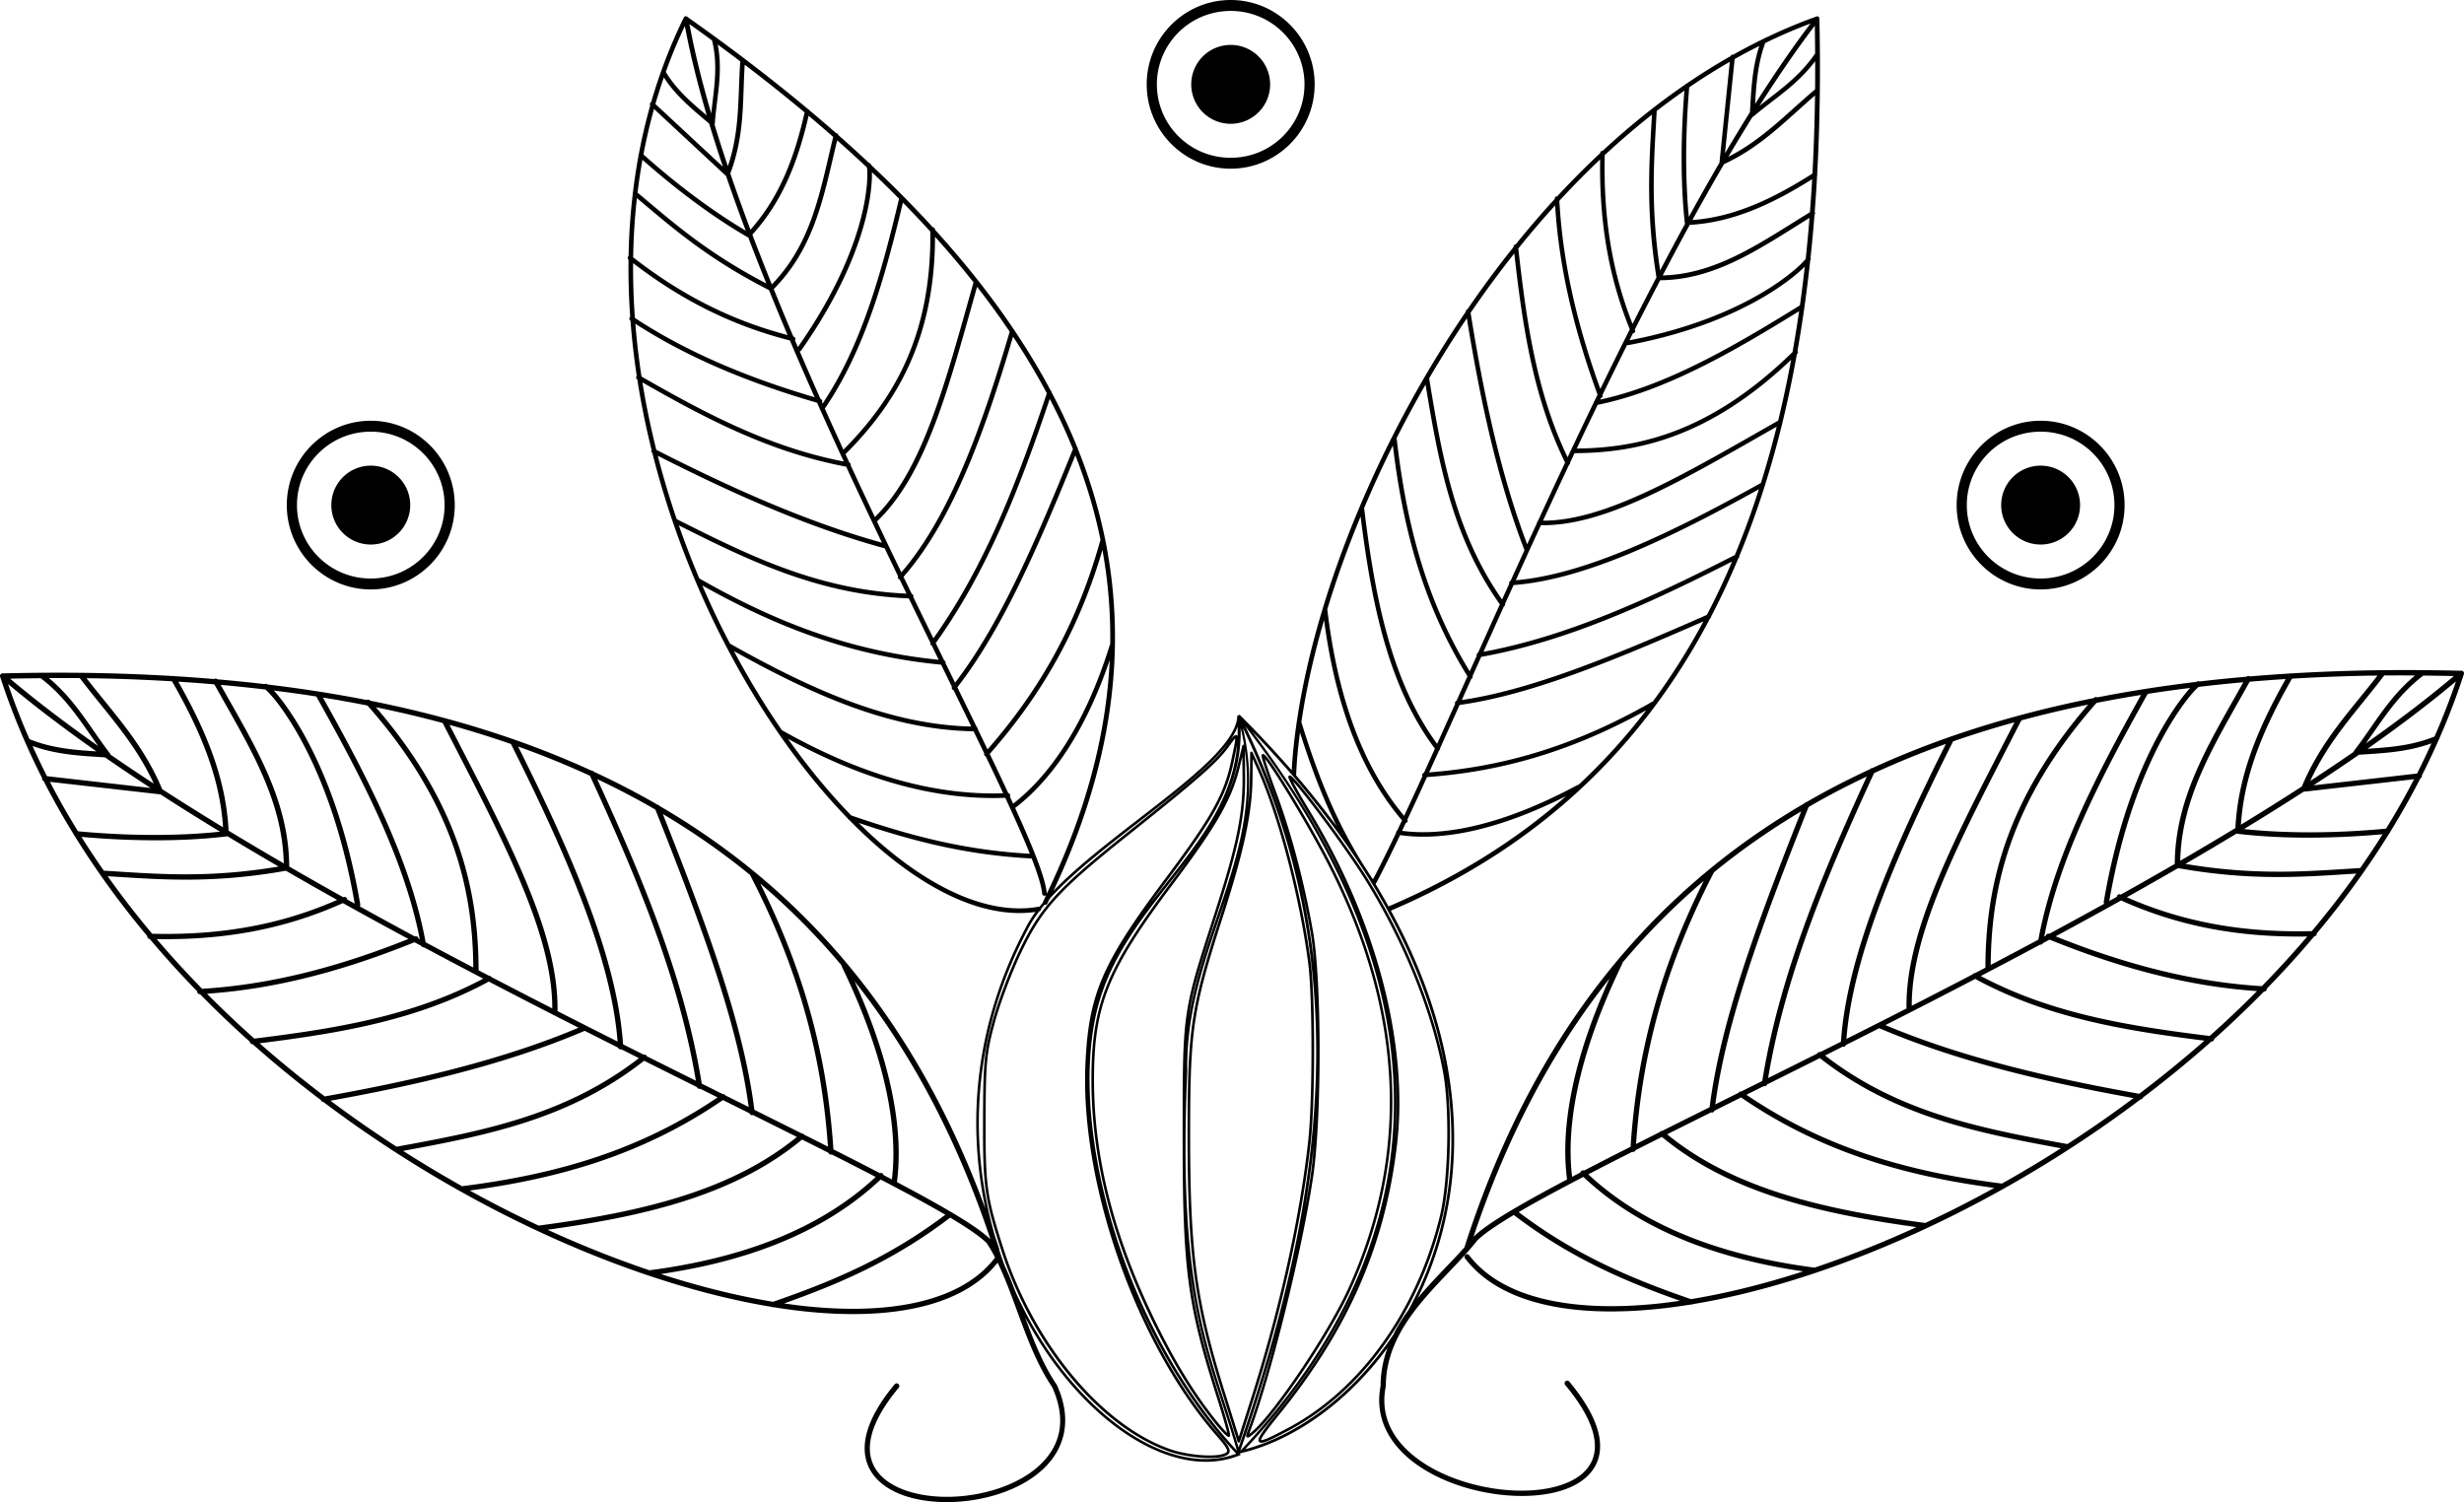 <?xml version="1.0" encoding="UTF-8" standalone="no"?>
<svg
   xmlns:dc="http://purl.org/dc/elements/1.1/"
   xmlns:cc="http://creativecommons.org/ns#"
   xmlns:rdf="http://www.w3.org/1999/02/22-rdf-syntax-ns#"
   xmlns:svg="http://www.w3.org/2000/svg"
   xmlns="http://www.w3.org/2000/svg"
   xmlns:sodipodi="http://sodipodi.sourceforge.net/DTD/sodipodi-0.dtd"
   xmlns:inkscape="http://www.inkscape.org/namespaces/inkscape"
   version="1.1"
   id="svg3009"
   height="609.311"
   width="999.461"
   sodipodi:docname="logo.svg"
   inkscape:version="0.92.1 r">
  <sodipodi:namedview
     pagecolor="#ffffff"
     bordercolor="#666666"
     borderopacity="1"
     objecttolerance="10"
     gridtolerance="10"
     guidetolerance="10"
     inkscape:pageopacity="0"
     inkscape:pageshadow="2"
     inkscape:window-width="640"
     inkscape:window-height="480"
     id="namedview4853"
     showgrid="false"
     inkscape:zoom="0.38355698"
     inkscape:cx="226.5349"
     inkscape:cy="152.02307"
     inkscape:current-layer="svg3009"
     fit-margin-top="0"
     fit-margin-left="0"
     fit-margin-right="0"
     fit-margin-bottom="0" />
  <defs
     id="defs3011" />
  <g
     transform="translate(406.397,-55.845)"
     style="display:inline;fill:#000000;stroke:none"
     id="layer6" />
  <g
     transform="translate(406.397,-55.845)"
     style="display:inline;fill:#000000;stroke:none"
     id="layer5" />
  <path
     style="color:#000000;font-style:normal;font-variant:normal;font-weight:normal;font-stretch:normal;font-size:medium;line-height:normal;font-family:Sans;-inkscape-font-specification:Sans;text-indent:0;text-align:start;text-decoration:none;text-decoration-line:none;letter-spacing:normal;word-spacing:normal;text-transform:none;writing-mode:lr-tb;direction:ltr;baseline-shift:baseline;text-anchor:start;display:inline;overflow:visible;visibility:visible;fill:#000000;fill-opacity:1;stroke:none;stroke-width:2.133;marker:none;enable-background:accumulate"
     d="m 499.196,0 c -18.696,0 -34.061,15.259 -34.061,34.232 0,18.973 15.365,34.199 34.061,34.199 18.696,0 34.062,-15.226 34.062,-34.199 C 533.259,15.259 517.892,0 499.196,0 Z m 0,4.432 c 16.651,0 29.939,13.428 29.939,29.801 0,16.373 -13.289,29.768 -29.939,29.768 -16.651,0 -29.938,-13.394 -29.938,-29.768 0,-16.373 13.287,-29.801 29.938,-29.801 z M 278.13,6.588 a 0.94,0.94 0 0 0 -0.584,0.273 0.94,0.94 0 0 0 -0.26,0.424 c -5.432,11.093 -9.782,22.503 -13.15,34.123 a 0.94,0.94 0 0 0 -0.383,1.357 c -1.844,6.519 -3.381,13.102 -4.627,19.732 a 0.944,0.944 0 0 0 -0.123,0.652 c -0.921,4.976 -1.678,9.976 -2.279,14.996 a 0.94,0.94 0 0 0 -0.06,0.512 c -0.985,8.364 -1.547,16.777 -1.701,25.203 a 0.94,0.94 0 0 0 -0.016,1.451 c -0.1,7.737 0.132,15.482 0.676,23.209 a 0.94,0.94 0 0 0 0.107,1.533 c 0.002,0.002 0.005,0.002 0.008,0.004 0.568,7.506 1.421,14.993 2.545,22.434 a 0.94,0.94 0 0 0 0.225,1.447 c 1.501,9.636 3.462,19.187 5.801,28.609 a 0.94,0.94 0 0 0 0.299,1.199 c 6.079,24.116 14.706,47.338 25.057,68.707 15.254,31.493 34.212,58.982 54.16,79.494 a 0.94,0.94 0 0 0 0.5,0.521 c 2.94,3.004 5.899,5.861 8.873,8.551 22.785,20.609 46.343,31.801 66.822,28.895 -1.315,1.805 -2.467,3.598 -3.422,5.373 -21.404,39.812 -24.382,80.096 -16.9,114.998 C 372.658,416.698 328.905,362.687 267.554,326.938 a 1.067,1.067 0 0 0 -0.814,-0.479 c -0.517,-0.299 -1.024,-0.608 -1.543,-0.904 -7.837,-4.474 -15.964,-8.646 -24.367,-12.537 a 1.067,1.067 0 0 0 -0.922,-0.422 c -10.023,-4.604 -20.447,-8.795 -31.277,-12.584 a 1.067,1.067 0 0 0 -0.594,-0.209 1.067,1.067 0 0 0 -0.002,0 c -8.842,-3.077 -17.951,-5.887 -27.334,-8.428 a 1.067,1.067 0 0 0 -0.354,-0.098 c -9.768,-2.637 -19.827,-4.988 -30.184,-7.051 -0.011,-0.013 -0.022,-0.026 -0.033,-0.039 a 1.067,1.067 0 0 0 -1.066,-0.365 1.067,1.067 0 0 0 -0.312,0.131 c -12.935,-2.538 -26.328,-4.635 -40.184,-6.295 -0.103,-0.069 -0.212,-0.132 -0.404,-0.203 -0.125,-0.046 -0.308,-0.159 -0.732,-0.033 -0.049,0.014 -0.1,0.052 -0.15,0.078 -6.266,-0.737 -12.63,-1.379 -19.084,-1.939 a 1.067,1.067 0 0 0 -0.967,-0.271 1.067,1.067 0 0 0 -0.369,0.158 C 81.576,275 76.228,274.611 70.817,274.281 a 1.067,1.067 0 0 0 -0.688,-0.06 1.067,1.067 0 0 0 -0.053,0.016 c -9.481,-0.569 -19.144,-0.97 -29.014,-1.182 -12.925,-0.277 -26.192,-0.233 -39.787,0.096 a 1.067,1.067 0 0 0 -0.246,-0.029 1.067,1.067 0 0 0 -1.025,1.168 1.067,1.067 0 0 0 0,0.002 1.067,1.067 0 0 0 0.008,0.068 1.067,1.067 0 0 0 0.086,0.299 C 4.683,288.774 10.399,302.435 17.075,315.609 a 1.075,1.075 0 0 0 0,0.002 1.075,1.075 0 0 0 0.611,1.189 c 3.773,7.365 7.846,14.576 12.191,21.629 a 1.071,1.071 0 0 0 0.391,0.633 c 8.8,14.211 18.696,27.78 29.465,40.652 a 1.067,1.067 0 0 0 0.99,1.17 c 6.162,7.306 12.599,14.39 19.273,21.238 a 1.069,1.069 0 0 0 1.133,1.166 c 0.004,-2.5e-4 0.009,2.5e-4 0.014,0 6.521,6.638 13.259,13.055 20.178,19.242 a 1.075,1.075 0 0 0 1.158,1.029 c 8.964,7.96 18.231,15.518 27.697,22.693 a 1.069,1.069 0 0 0 0.992,0.752 c 24.166,18.219 49.649,33.854 75.027,46.582 37.32,18.718 74.378,31.179 106.662,36.51 a 1.067,1.067 0 0 0 0.83,0.146 c 4.768,0.771 9.433,1.389 13.975,1.844 35.114,3.515 63.147,-2.51 76.998,-19.896 7.439,15.375 12.06,35.663 22.104,50.463 6.514,14.332 2.68,24.984 -5.967,32.5 -8.647,7.516 -22.31,11.672 -35.102,12 -12.792,0.328 -24.628,-3.218 -29.865,-10.332 -2.619,-3.557 -3.701,-7.981 -2.533,-13.602 1.168,-5.62 4.672,-12.42 11.266,-20.332 a 1.078,1.078 0 0 0 -1.666,-1.367 c -6.74,8.088 -10.398,15.159 -11.668,21.268 -1.27,6.109 -0.064,11.272 2.9,15.299 5.929,8.053 18.426,11.54 31.635,11.201 13.208,-0.339 27.212,-4.516 36.398,-12.5 9.186,-7.984 13.352,-19.999 6.533,-35 a 1.067,1.067 0 0 0 -0.1,-0.168 c -5.403,-7.91 -9.211,-17.631 -12.844,-27.412 0.049,0.092 0.095,0.187 0.145,0.279 11.266,20.956 26.136,37.596 41.6,47.699 15.365,10.039 31.349,13.634 44.838,8.365 l 0.029,0.102 0.043,-0.127 c 0.063,-0.025 0.127,-0.047 0.189,-0.072 l 0.734,-0.301 -0.533,-0.566 0.799,-0.199 c 20.399,-4.846 42.501,-19.858 59.229,-42.676 -1.768,4.802 -2.82,9.946 -2.828,15.508 -2.645,13.68 4.3,24.686 15.133,32.201 10.888,7.553 25.709,11.791 39.234,12.332 13.526,0.541 25.868,-2.535 31.566,-10.299 2.849,-3.882 3.888,-8.938 2.5,-14.934 -1.388,-5.996 -5.132,-12.984 -11.867,-21.066 a 1.078,1.078 0 1 0 -1.666,1.367 c 6.598,7.918 10.188,14.645 11.467,20.166 1.278,5.521 0.316,9.815 -2.168,13.199 -4.968,6.769 -16.625,9.959 -29.766,9.434 -13.141,-0.526 -27.654,-4.687 -38.1,-11.934 -10.446,-7.247 -16.813,-17.374 -14.234,-30.266 a 1.067,1.067 0 0 0 0.033,-0.201 c 0.038,-25.956 24.384,-42.741 37.033,-58.967 2.57,-2.57 7.71,-6.123 14.869,-10.4 21.749,16.547 42.988,26.181 67.395,34.801 -3.329,0.482 -6.621,0.913 -9.83,1.234 -35.122,3.515 -62.596,-2.738 -75.566,-19.6 a 1.067,1.067 0 1 0 -1.666,1.299 c 13.696,17.805 41.955,23.985 77.434,20.434 4.542,-0.455 9.208,-1.074 13.977,-1.846 a 1.067,1.067 0 0 0 0.828,-0.145 c 32.284,-5.331 69.342,-17.792 106.662,-36.51 25.378,-12.728 50.863,-28.363 75.029,-46.582 a 1.069,1.069 0 0 0 0.988,-0.75 c 9.468,-7.177 18.736,-14.736 27.701,-22.697 a 1.075,1.075 0 0 0 1.154,-1.025 c 6.92,-6.188 13.66,-12.607 20.182,-19.246 0.004,2.2e-4 0.008,-2.1e-4 0.012,0 a 1.069,1.069 0 0 0 1.129,-1.164 c 6.675,-6.849 13.115,-13.931 19.277,-21.238 a 1.067,1.067 0 0 0 0.988,-1.166 c 10.769,-12.873 20.666,-26.444 29.467,-40.656 a 1.071,1.071 0 0 0 0.387,-0.629 c 4.346,-7.055 8.422,-14.267 12.195,-21.633 a 1.075,1.075 0 0 0 0.609,-1.188 c 6.676,-13.174 12.392,-26.833 16.977,-40.947 a 1.067,1.067 0 0 0 0.09,-0.318 1.067,1.067 0 0 0 0.01,-0.074 1.067,1.067 0 0 0 0,-0.01 1.067,1.067 0 0 0 -1.06,-1.143 1.067,1.067 0 0 0 -0.221,0.029 c -13.593,-0.328 -26.857,-0.373 -39.779,-0.096 -9.874,0.212 -19.542,0.612 -29.027,1.182 a 1.067,1.067 0 0 0 -0.506,-0.016 1.067,1.067 0 0 0 -0.199,0.059 c -5.422,0.331 -10.779,0.721 -16.074,1.17 a 1.067,1.067 0 0 0 -0.793,-0.162 1.067,1.067 0 0 0 -0.531,0.273 c -6.455,0.56 -12.82,1.202 -19.086,1.939 -0.051,-0.026 -0.102,-0.064 -0.15,-0.078 -0.424,-0.126 -0.607,-0.013 -0.732,0.033 -0.192,0.071 -0.302,0.134 -0.404,0.203 -13.86,1.661 -27.258,3.757 -40.197,6.297 a 1.067,1.067 0 0 0 -0.766,-0.135 1.067,1.067 0 0 0 -0.6,0.367 c -0.011,0.013 -0.022,0.026 -0.033,0.039 -10.338,2.06 -20.381,4.406 -30.133,7.037 a 1.067,1.067 0 0 0 -0.201,0.023 1.067,1.067 0 0 0 -0.256,0.102 c -9.368,2.539 -18.464,5.345 -27.293,8.418 a 1.067,1.067 0 0 0 -0.002,0 1.067,1.067 0 0 0 -0.115,0.014 1.067,1.067 0 0 0 -0.451,0.186 c -10.843,3.792 -21.279,7.99 -31.312,12.6 a 1.067,1.067 0 0 0 -0.27,0.016 1.067,1.067 0 0 0 -0.629,0.396 c -8.404,3.891 -16.533,8.063 -24.371,12.537 -0.521,0.297 -1.029,0.608 -1.547,0.908 a 1.067,1.067 0 0 0 -0.154,0.025 1.067,1.067 0 0 0 -0.65,0.445 c -65.756,38.315 -111.301,97.6 -137.717,179.488 a 1.067,1.067 0 0 0 -0.066,0.467 c -5.625,6.388 -12.784,13.137 -19.094,20.773 19.525,-39.402 23.365,-94.252 -10.873,-157.193 58.037,-24.841 100.865,-64.134 129.484,-118.529 a 0.926,0.926 0 0 0 0.459,-0.867 c 0.229,-0.439 0.464,-0.87 0.691,-1.311 3.685,-7.15 7.118,-14.566 10.322,-22.232 a 0.926,0.926 0 0 0 0.375,-0.883 c 3.791,-9.145 7.237,-18.665 10.357,-28.547 a 0.926,0.926 0 0 0 0.168,-0.533 c 2.544,-8.099 4.871,-16.434 6.971,-25.029 a 0.926,0.926 0 0 0 0.039,-0.164 c 2.178,-8.932 4.117,-18.136 5.82,-27.607 0.027,-0.026 0.053,-0.052 0.08,-0.078 a 0.926,0.926 0 0 0 0.164,-1.266 c 2.092,-11.818 3.812,-24.065 5.18,-36.725 0.054,-0.084 0.103,-0.147 0.156,-0.309 0.035,-0.104 0.124,-0.26 0.033,-0.602 -0.013,-0.047 -0.046,-0.102 -0.07,-0.154 0.61,-5.744 1.152,-11.569 1.615,-17.486 a 0.935,0.935 0 0 0 0.082,-1.143 c 0.371,-4.85 0.695,-9.754 0.969,-14.721 a 0.929,0.929 0 0 0 0.035,-0.582 c 1.087,-20.038 1.383,-41.025 0.902,-62.973 a 0.926,0.926 0 0 0 0,-0.133 0.926,0.926 0 0 0 0,-0.033 0.926,0.926 0 0 0 0,-0.066 0.926,0.926 0 0 0 0,-0.033 0.926,0.926 0 0 0 -0.033,-0.066 0.926,0.926 0 0 0 0,-0.033 0.926,0.926 0 0 0 0,-0.033 0.926,0.926 0 0 0 -0.033,-0.033 0.926,0.926 0 0 0 0,-0.068 0.926,0.926 0 0 0 -0.033,-0.033 0.926,0.926 0 0 0 -0.033,-0.033 0.926,0.926 0 0 0 0,-0.033 0.926,0.926 0 0 0 -0.033,-0.066 0.926,0.926 0 0 0 -0.033,0 0.926,0.926 0 0 0 -0.102,-0.133 0.926,0.926 0 0 0 -0.033,0 0.926,0.926 0 0 0 -0.033,-0.066 0.926,0.926 0 0 0 -0.033,0 0.926,0.926 0 0 0 -0.033,-0.033 0.926,0.926 0 0 0 -0.033,-0.033 0.926,0.926 0 0 0 -0.066,-0.033 0.926,0.926 0 0 0 -0.033,0 0.926,0.926 0 0 0 -0.033,-0.035 0.926,0.926 0 0 0 -0.033,0 0.926,0.926 0 0 0 -0.066,-0.033 0.926,0.926 0 0 0 -0.033,0 0.926,0.926 0 0 0 -0.033,0 0.926,0.926 0 0 0 -0.066,0 0.926,0.926 0 0 0 -0.135,-0.033 0.926,0.926 0 0 0 -0.033,0.033 0.926,0.926 0 0 0 -0.066,0 0.926,0.926 0 0 0 -0.033,0 0.926,0.926 0 0 0 -0.301,0.135 0.926,0.926 0 0 0 -0.1,0.033 c -11.556,4.169 -22.74,9.353 -33.529,15.404 a 0.926,0.926 0 0 0 -0.305,-0.014 0.926,0.926 0 0 0 -0.748,0.615 c -6.053,3.435 -11.982,7.142 -17.779,11.096 a 0.926,0.926 0 0 0 -0.59,0.404 c -11.696,8.022 -22.864,17.042 -33.459,26.854 a 0.926,0.926 0 0 0 -0.156,-0.002 0.926,0.926 0 0 0 -0.834,0.928 c -6.018,5.62 -11.85,11.49 -17.49,17.576 a 0.926,0.926 0 0 0 -0.109,-0.004 0.926,0.926 0 0 0 -0.867,1 c 10e-4,0.021 0.003,0.042 0.004,0.062 -5.473,5.953 -10.752,12.117 -15.854,18.434 a 0.926,0.926 0 0 0 -0.051,0.004 0.926,0.926 0 0 0 -0.799,1.033 c 3.7e-4,0.003 0.002,0.006 0.002,0.01 -6.565,8.186 -12.809,16.642 -18.727,25.287 a 0.926,0.926 0 0 0 -0.652,0.955 c -15.016,22.062 -27.902,45.325 -38.391,68.49 -15.485,34.2 -25.767,68.127 -30.133,97.666 -0.005,0.034 -0.028,0.066 -0.033,0.1 a 0.926,0.926 0 0 0 0,0.102 c -0.651,4.429 -1.186,8.785 -1.566,13 -0.204,2.26 -0.361,4.476 -0.486,6.668 -6.442,-7.401 -13.42,-14.874 -20.98,-22.41 -0.045,-0.057 -0.088,-0.109 -0.133,-0.166 h -0.033 c -0.011,-0.011 -0.022,-0.022 -0.033,-0.033 l -0.367,0.365 h -0.533 c 0,0.021 1.3e-4,0.048 0,0.068 -0.034,5.031 -4.254,11.139 -10.967,17.799 -6.74,6.687 -15.915,13.925 -25.6,21.434 -13.41,10.398 -27.778,21.246 -37.992,31.846 23.282,-49.385 30.253,-96.626 21.004,-142.381 a 0.94,0.94 0 0 0 -0.08,-0.365 c -2.506,-12.278 -6.19,-24.448 -11.029,-36.525 a 0.94,0.94 0 0 0 -0.279,-0.705 c -0.189,-0.467 -0.364,-0.935 -0.557,-1.402 -2.86,-6.937 -6.12,-13.84 -9.748,-20.717 a 0.94,0.94 0 0 0 -0.396,-0.762 c -4.357,-8.191 -9.268,-16.341 -14.713,-24.457 a 0.94,0.94 0 0 0 -0.314,-0.465 c -4.452,-6.609 -9.249,-13.196 -14.422,-19.762 a 0.94,0.94 0 0 0 -0.225,-0.283 c -5.372,-6.805 -11.136,-13.589 -17.281,-20.354 -1.9e-4,-0.012 1.9e-4,-0.023 0,-0.035 a 0.94,0.94 0 0 0 -0.879,-0.939 c -7.732,-8.457 -16.08,-16.886 -25.018,-25.291 -0.03,-0.104 -0.069,-0.21 -0.172,-0.369 -0.067,-0.104 -0.172,-0.273 -0.5,-0.4 -0.051,-0.02 -0.112,-0.021 -0.17,-0.027 -4.049,-3.791 -8.212,-7.576 -12.506,-11.357 a 0.94,0.94 0 0 0 -0.922,-0.801 c -3.529,-3.095 -7.139,-6.187 -10.832,-9.277 a 0.94,0.94 0 0 0 -0.488,-0.414 C 312.828,31.791 296.537,19.346 278.912,6.918 a 0.94,0.94 0 0 0 -0.779,-0.33 z M 734.397,9.529 c -7.45,9.816 -14.968,20.804 -22.492,32.668 0.481,-8.265 1.099,-16.44 4.059,-24.576 a 0.926,0.926 0 0 0 0.053,-0.17 c 6.016,-2.924 12.144,-5.573 18.381,-7.922 z M 279.663,9.789 c 3.095,2.195 6.135,4.39 9.146,6.586 2.606,10.481 0.694,19.849 -0.299,29.672 -3.718,-12.705 -6.735,-24.868 -8.848,-36.258 z m 456.467,0.641 c 0.072,3.788 0.111,7.537 0.137,11.268 -6.475,9.465 -14.608,14.914 -22.562,21.24 7.511,-11.82 15.006,-22.757 22.426,-32.508 z m -458.338,0.113 c 2.138,11.419 5.161,23.579 8.887,36.27 -6.25,-5.261 -12.359,-10.559 -16.582,-17.592 a 0.94,0.94 0 0 0 -0.029,-0.057 c 2.259,-6.291 4.829,-12.504 7.725,-18.621 z m 13.33,7.527 c 3.094,2.272 6.152,4.545 9.156,6.818 -1.036,14.405 -0.042,27.802 -5.039,42.516 -1.915,-5.709 -3.724,-11.345 -5.398,-16.879 a 0.94,0.94 0 0 0 0.123,-0.404 c 0.662,-10.408 3.416,-20.536 1.158,-32.051 z m 208.074,0.148 a 16,16 0 0 0 -16,16 16,16 0 0 0 16,16 16,16 0 0 0 16,-16 16,16 0 0 0 -16,-16 z m 214.436,0.416 c -2.961,9.038 -3.301,18.006 -3.812,26.885 -3.377,5.396 -6.755,10.964 -10.127,16.678 l 3.928,-38.238 c 3.301,-1.858 6.638,-3.635 10.012,-5.324 z m 22.648,6.209 c 0.013,3.827 0.006,7.63 -0.031,11.396 -11.54,9.72 -21.206,20.221 -35.178,27.367 3.265,-5.536 6.535,-10.939 9.803,-16.176 a 0.926,0.926 0 0 0 0.424,-0.211 c 8.301,-7.101 17.513,-12.48 24.982,-22.377 z m -34.623,0.227 -4.193,40.818 a 0.926,0.926 0 0 0 -0.008,0.105 c -4.155,7.125 -8.298,14.472 -12.424,21.975 -1.642,-17.209 -1.252,-35.796 0.156,-52.553 5.379,-3.671 10.871,-7.126 16.469,-10.346 z m -399.584,1.182 c 8.463,6.446 16.563,12.898 24.305,19.359 -4.112,18.092 -10.069,34.125 -21.961,47.564 -2.892,-7.707 -5.639,-15.33 -8.189,-22.82 5.938,-15.617 4.92,-29.578 5.846,-44.104 z m -32.801,5.166 c 4.903,7.583 11.75,13.134 18.387,18.719 1.726,5.736 3.593,11.577 5.578,17.498 l -27.387,-25.438 c 1.042,-3.616 2.185,-7.209 3.422,-10.779 z m 413.971,5.346 c -1.378,17.2 -1.715,36.189 0.154,53.691 a 0.926,0.926 0 0 0 0.094,0.322 c -3.386,6.197 -6.752,12.518 -10.104,18.902 -4.046,-26.817 -2.392,-46.007 -1.379,-64.676 3.687,-2.85 7.433,-5.596 11.234,-8.24 z m 52.979,1.971 c -0.139,10.814 -0.488,21.371 -1.043,31.678 -16.141,10.234 -31.753,17.615 -48.697,18.842 4.26,-7.745 8.54,-15.323 12.828,-22.66 15.249,-7.059 25.33,-17.929 36.912,-27.859 z m -470.939,5.482 29.182,27.139 a 0.94,0.94 0 0 0 0.051,0.045 c 2.49,7.283 5.155,14.679 7.965,22.16 -14.876,-8.828 -29.28,-20.009 -41.486,-30.895 1.169,-6.197 2.595,-12.352 4.289,-18.449 z m 404.803,2.293 c -1.052,18.742 -2.649,38.376 1.822,66.006 -3.256,6.236 -6.494,12.526 -9.705,18.881 -8.772,-22.231 -11.796,-44.507 -11.283,-68.459 6.197,-5.763 12.588,-11.252 19.166,-16.428 z m -342.086,0.451 c 3.398,2.855 6.713,5.713 9.971,8.572 -5.385,22.165 -8.658,43.026 -24.898,59.824 -2.724,-6.766 -5.378,-13.504 -7.898,-20.17 12.432,-13.689 18.609,-30.011 22.826,-48.227 z m 11.576,9.973 c 4.135,3.656 8.158,7.315 12.062,10.979 0.02,0.111 0.038,0.187 0.059,0.377 0.084,0.777 0.152,2.035 0.102,3.699 -0.1,3.329 -0.627,8.346 -2.168,14.801 -3.068,12.852 -10.176,31.431 -25.994,54.002 -0.394,-0.922 -0.799,-1.844 -1.191,-2.766 a 0.942,0.942 0 0 0 -0.547,-1.471 c -0.03,-0.007 -0.058,-0.016 -0.088,-0.023 -2.731,-6.442 -5.376,-12.864 -7.967,-19.266 16.95,-17.112 20.444,-38.347 25.732,-60.332 z m 309.482,7.746 c -0.341,24.005 2.918,46.461 12.033,68.9 -4.032,8.008 -8.014,16.089 -11.955,24.188 -8.911,-24.717 -15.194,-49.985 -16.615,-76.309 5.346,-5.793 10.851,-11.408 16.537,-16.779 z m -388.467,0.143 c 12.563,11.127 27.357,22.538 42.639,31.398 a 0.94,0.94 0 0 0 0.293,0.113 c 2.34,6.168 4.802,12.399 7.316,18.65 -24.336,-12.658 -38.24,-25.149 -52.232,-36.842 0.538,-4.457 1.194,-8.899 1.984,-13.32 z m 93.078,5.023 c 3.785,3.59 7.458,7.184 11.021,10.781 -7.197,30.14 -15.283,59.529 -31.037,83.092 -0.08,-0.18 -0.16,-0.361 -0.24,-0.541 a 0.94,0.94 0 0 0 -0.59,-1.336 c -2.855,-6.416 -5.663,-12.848 -8.426,-19.281 a 0.944,0.944 0 0 0 0.566,-0.373 c 16.094,-22.888 23.361,-41.818 26.5,-54.967 1.569,-6.574 2.095,-11.697 2.199,-15.166 0.025,-0.834 0.023,-1.564 0.006,-2.209 z m 381.391,2.836 c -0.257,4.515 -0.564,8.973 -0.902,13.391 -19.952,12.259 -37.803,25.09 -59.723,25.658 3.637,-6.935 7.291,-13.797 10.967,-20.51 17.469,-0.964 33.412,-8.354 49.658,-18.539 z m -476.717,7.682 c 14.029,11.761 28.357,24.489 53.58,37.314 2.456,6.062 4.961,12.139 7.543,18.236 -24.231,-6.399 -44.106,-17.127 -62.639,-31.518 0.132,-8.034 0.627,-16.057 1.516,-24.033 z m 107.902,1.836 c 3.834,3.908 7.548,7.82 11.121,11.738 0.495,43.12 -15.7,68.808 -35.242,88.473 -2.537,-5.527 -5.061,-11.077 -7.559,-16.654 16.232,-23.786 24.441,-53.354 31.68,-83.557 z m 264.551,1.131 c 1.651,26.516 8.138,51.929 17.213,76.748 -0.435,0.896 -0.873,1.789 -1.307,2.686 a 0.935,0.935 0 0 0 -0.246,0.512 c -3.583,7.413 -7.11,14.825 -10.596,22.215 -12.668,-26.471 -16.703,-55.311 -20.002,-84.691 4.814,-5.98 9.791,-11.813 14.938,-17.469 z m 103.189,5.051 c -0.452,5.635 -0.969,11.191 -1.555,16.666 -0.091,0.101 -0.156,0.176 -0.301,0.342 -0.556,0.639 -1.459,1.613 -2.766,2.799 -2.613,2.371 -6.75,5.663 -12.566,9.268 -11.55,7.158 -29.746,15.576 -55.852,20.59 0.475,-0.947 0.944,-1.902 1.42,-2.848 a 0.926,0.926 0 0 0 0.797,-1.375 c -0.016,-0.038 -0.031,-0.077 -0.047,-0.115 3.405,-6.747 6.846,-13.416 10.301,-20.029 22.673,-0.175 40.823,-13.088 60.568,-25.297 z M 379.274,96.057 c 5.525,6.142 10.731,12.299 15.613,18.471 -11.496,40.768 -20.566,76.139 -40.014,95.203 -3.272,-6.907 -6.55,-13.891 -9.818,-20.953 a 0.94,0.94 0 0 0 -0.508,-1.102 c -0.531,-1.148 -1.058,-2.302 -1.588,-3.453 19.636,-19.611 36.253,-45.497 36.314,-88.166 z m 234.963,6.756 c 3.324,29.295 7.526,58.193 20.609,84.824 -3.758,7.985 -7.445,15.913 -11.068,23.77 a 0.926,0.926 0 0 0 -0.316,0.688 c -1.066,2.312 -2.144,4.64 -3.197,6.936 -0.275,0.599 -0.527,1.164 -0.801,1.762 -11.413,-30.103 -18.101,-63.795 -22.959,-93.893 5.618,-8.223 11.529,-16.276 17.732,-24.086 z m -357.434,3.926 c 18.726,14.348 38.972,25.076 63.596,31.369 3.269,7.682 6.627,15.37 10.035,23.035 -26.291,-7.763 -51.023,-17.824 -72.902,-32.16 -0.536,-7.406 -0.785,-14.829 -0.729,-22.244 z m 475.275,1.402 c -0.597,5.315 -1.257,10.555 -1.982,15.719 -27.084,16.785 -54.121,32.41 -81.012,38.23 0.107,-0.22 0.215,-0.44 0.322,-0.66 a 0.926,0.926 0 0 0 0.605,-1.236 c 3.3,-6.788 6.638,-13.552 10.004,-20.285 a 0.926,0.926 0 0 0 0.713,0.047 c 26.627,-5.042 45.214,-13.607 57.035,-20.934 5.911,-3.663 10.13,-7.015 12.832,-9.467 0.576,-0.522 1.045,-0.98 1.482,-1.414 z m -335.752,8.209 c 4.723,6.052 9.125,12.12 13.23,18.205 -11.345,38.545 -24.37,74.895 -43.953,97.621 -2.298,-4.762 -4.612,-9.574 -6.941,-14.455 -0.976,-2.044 -1.957,-4.125 -2.936,-6.188 20.185,-19.349 29.199,-54.669 40.6,-95.184 z m 333.436,9.875 c -0.813,5.614 -1.698,11.144 -2.666,16.578 -32.664,31.877 -61.472,38.919 -87.518,39.133 2.797,-5.9 5.618,-11.808 8.477,-17.717 27.352,-5.571 54.553,-21.201 81.707,-37.994 z m -134.768,2.893 c 4.932,30.223 11.727,63.94 23.369,94.037 a 0.929,0.929 0 0 0 0.012,0.027 c -1.918,4.195 -3.772,8.285 -5.643,12.406 a 0.935,0.935 0 0 0 -0.535,1.178 c -0.966,2.128 -1.968,4.313 -2.92,6.418 -19.09,-27.394 -24.343,-57.968 -29.582,-89.662 a 0.926,0.926 0 0 0 -0.006,-0.041 c 4.811,-8.236 9.919,-16.375 15.305,-24.363 z M 257.708,131.328 c 22.207,14.327 47.228,24.338 73.715,32.055 0.359,0.804 0.718,1.606 1.078,2.41 a 0.948,0.948 0 0 0 0.268,0.592 c 3.133,6.986 6.305,13.932 9.492,20.832 -30.52,-5.94 -56.35,-19.763 -82.047,-34.469 -1.085,-7.107 -1.929,-14.254 -2.506,-21.42 z m 153.209,5.242 c 5.055,7.625 9.625,15.277 13.709,22.961 -12.071,36.012 -25.169,70.071 -46.008,99.396 -2.698,-5.519 -5.378,-10.998 -8.176,-16.76 a 0.94,0.94 0 0 0 -0.602,-1.242 c -1.111,-2.289 -2.229,-4.6 -3.352,-6.922 20.011,-22.83 33.065,-59.028 44.428,-97.434 z m 315.602,9.371 c -1.56,8.442 -3.307,16.668 -5.248,24.672 -37.641,21.429 -69.852,40.688 -95.375,40.584 3.452,-7.479 6.962,-15.02 10.537,-22.611 a 0.926,0.926 0 0 0 0.436,-0.92 c 0.604,-1.281 1.212,-2.563 1.818,-3.846 26.11,-0.055 55.243,-6.88 87.832,-37.879 z m -465.938,9.176 c 25.672,14.657 51.723,28.417 82.639,34.182 4.579,9.888 9.182,19.664 13.744,29.223 0.26,0.544 0.516,1.072 0.775,1.615 -32.414,-9.018 -64.08,-23.714 -91.527,-37.674 -2.246,-9.011 -4.153,-18.137 -5.631,-27.346 z m 317.652,0.895 c 5.185,31.284 10.699,61.757 30.146,89.146 -3.047,6.743 -5.953,13.207 -8.85,19.658 a 0.932,0.932 0 0 0 -0.518,1.152 c -0.936,2.085 -1.936,4.296 -2.855,6.346 C 577.978,242.56 570.338,211.216 566.53,177.922 a 0.926,0.926 0 0 0 -0.035,-0.193 c 3.684,-7.278 7.6,-14.528 11.738,-21.717 z m -152.422,5.801 c 3.257,6.282 6.21,12.582 8.818,18.908 0.2,0.486 0.384,0.973 0.58,1.459 -16.972,42.008 -30.586,72.18 -47.805,94.74 -1.304,-2.666 -2.534,-5.188 -3.877,-7.932 a 0.94,0.94 0 0 0 -0.531,-1.086 c -1.112,-2.272 -2.303,-4.722 -3.438,-7.043 21.038,-29.306 34.208,-63.272 46.252,-99.047 z m -275.414,8.854 c -18.696,0 -34.062,15.259 -34.062,34.232 0,18.973 15.367,34.201 34.062,34.201 18.696,0 34.061,-15.228 34.061,-34.201 0,-18.973 -15.365,-34.232 -34.061,-34.232 z m 677.332,0 c -18.696,0 -34.061,15.259 -34.061,34.232 0,18.973 15.365,34.201 34.061,34.201 18.696,0 34.062,-15.228 34.062,-34.201 0,-18.973 -15.367,-34.232 -34.062,-34.232 z m -107.059,2.402 c -1.95,7.834 -4.093,15.448 -6.416,22.859 -35.842,19.91 -70.986,36.995 -99.408,39.447 2.354,-5.183 4.656,-10.285 7.084,-15.578 1.028,-2.241 2.081,-4.515 3.121,-6.771 26.252,0.551 58.25,-18.651 95.619,-39.957 z m -570.273,2.031 c 16.651,0 29.938,13.426 29.938,29.799 0,16.373 -13.287,29.768 -29.938,29.768 -16.651,0 -29.939,-13.394 -29.939,-29.768 0,-16.373 13.289,-29.799 29.939,-29.799 z m 677.332,0 c 16.651,0 29.939,13.426 29.939,29.799 0,16.373 -13.289,29.768 -29.939,29.768 -16.651,0 -29.938,-13.394 -29.938,-29.768 0,-16.373 13.287,-29.799 29.938,-29.799 z m -262.748,5.617 c 3.976,32.884 11.906,64.038 30.264,93.631 -1.547,3.449 -2.974,6.621 -4.471,9.955 a 0.926,0.926 0 0 0 -0.543,1.207 c -2.498,5.564 -4.958,11.028 -7.303,16.221 -18.568,-25.282 -25.247,-59.507 -29.598,-95.576 a 0.926,0.926 0 0 0 -0.008,-0.055 c 1.464,-3.463 2.969,-6.931 4.541,-10.404 2.261,-4.993 4.637,-9.989 7.117,-14.979 z m -128.777,3.969 c 4.426,11.339 7.831,22.753 10.182,34.262 -10.448,37.659 -27.319,63.856 -45.818,85.031 -1.287,-2.675 -2.611,-5.416 -3.971,-8.219 a 0.95,0.95 0 0 0 -0.404,-0.832 c -2.486,-5.119 -5.173,-10.619 -7.863,-16.119 17.429,-22.568 31.056,-52.598 47.875,-94.123 z m -169.393,0.182 c 27.611,13.994 59.411,28.678 92.02,37.555 a 0.95,0.95 0 0 0 0.004,0 c 1.824,3.81 3.639,7.59 5.441,11.324 a 0.94,0.94 0 0 0 0.643,1.326 c 0.929,1.922 1.854,3.835 2.775,5.734 -36.118,-1.655 -64.212,-15.617 -93.197,-30.219 a 0.94,0.94 0 0 0 -0.006,-0.002 c -2.869,-8.424 -5.441,-17.009 -7.68,-25.719 z m -116.414,4.018 a 16,16 0 0 0 -16,16 16,16 0 0 0 16,16 16,16 0 0 0 16,-16 16,16 0 0 0 -16,-16 z m 677.332,0 a 16,16 0 0 0 -16,16 16,16 0 0 0 16,16 16,16 0 0 0 16,-16 16,16 0 0 0 -16,-16 z m -114.268,9.578 c -2.961,9.218 -6.218,18.105 -9.771,26.666 -34.337,17.544 -67.78,32.928 -101.955,39.258 2.711,-6.036 5.413,-12.046 8.254,-18.334 a 0.934,0.934 0 0 0 0.48,-1.057 c 1.136,-2.512 2.335,-5.128 3.49,-7.674 28.766,-2.14 63.769,-19.084 99.502,-38.859 z m -161.568,11.047 c 4.42,35.401 11.307,69.089 30.145,94.18 -1.515,3.352 -2.996,6.613 -4.441,9.785 a 0.926,0.926 0 0 0 -0.615,1.357 c -0.684,1.499 -1.449,3.209 -2.117,4.664 -1.84,4.009 -3.599,7.788 -5.311,11.439 -19.24,-22.938 -27.657,-54.026 -31.174,-83.766 3.733,-12.287 8.249,-24.913 13.514,-37.66 z m -276.527,3.596 c 28.67,14.431 56.929,28.182 93.252,29.611 3.005,6.191 5.889,12.095 8.777,18.006 a 0.944,0.944 0 0 0 0.568,1.164 c 0.923,1.888 1.897,3.895 2.805,5.75 -37.277,-3.729 -67.805,-16.305 -96.971,-32.916 a 0.94,0.94 0 0 0 -0.131,-0.065 c -2.971,-7.034 -5.745,-14.227 -8.301,-21.551 z m 171.809,9.996 c 2.301,12.627 3.351,25.369 3.158,38.24 a 0.94,0.94 0 0 0 -0.203,0.379 c -10.716,34.422 -25.805,53.93 -39.172,64.273 -0.427,-0.93 -0.873,-1.893 -1.316,-2.85 a 0.94,0.94 0 0 0 -0.658,-1.424 c -1.691,-3.634 -3.454,-7.382 -5.354,-11.365 -0.696,-1.46 -1.45,-3.019 -2.172,-4.523 18.231,-20.743 35.023,-46.379 45.717,-82.73 z m 255.395,4.67 c -2.941,6.909 -6.068,13.615 -9.406,20.092 -0.27,0.525 -0.551,1.039 -0.824,1.561 -41.661,18.351 -72.437,30.508 -99.395,34.527 1.295,-2.886 2.521,-5.612 3.854,-8.582 a 0.926,0.926 0 0 0 0.512,-1.139 c 1.127,-2.512 2.346,-5.213 3.498,-7.779 34.274,-6.119 67.65,-21.317 101.762,-38.68 z m -417.719,9.693 c 29.01,16.302 59.619,28.617 96.885,32.15 1.526,3.12 2.927,5.992 4.402,9.01 a 0.94,0.94 0 0 0 0.643,1.318 c 2.473,5.059 4.897,10.037 7.197,14.771 -34.031,-0.811 -66.107,-15.799 -97.859,-33.615 -1.628,-3.121 -3.233,-6.271 -4.787,-9.479 -2.245,-4.634 -4.406,-9.358 -6.48,-14.156 z m 252.225,14.078 c 3.857,28.949 12.53,58.866 31.613,81.225 -0.662,1.405 -1.326,2.82 -1.967,4.166 a 0.926,0.926 0 0 0 -0.441,0.936 c -2.862,5.995 -5.515,11.397 -7.916,16.061 -0.513,0.996 -0.975,1.836 -1.467,2.766 -0.584,-0.859 -1.142,-1.716 -1.705,-2.574 -0.744,-1.179 -1.501,-2.359 -2.271,-3.543 -11.465,-18.333 -18.501,-36.58 -25.057,-57.648 1.923,-13.034 5.017,-26.955 9.211,-41.387 z m 153.877,0.508 c -6.165,11.492 -12.979,22.284 -20.447,32.395 -34.64,19.899 -64.208,26.802 -90.816,28.861 1.319,-2.896 2.657,-5.841 4.033,-8.885 a 0.94,0.94 0 0 0 0.393,-0.865 c 2.543,-5.628 5.202,-11.525 7.926,-17.594 27.107,-3.818 57.719,-15.816 98.912,-33.912 z m -393.26,12.055 c 31.334,17.424 63.185,31.993 97.213,32.531 1.489,3.069 2.933,6.063 4.334,8.977 a 0.944,0.944 0 0 0 0.578,1.199 c 0.677,1.41 1.46,3.004 2.113,4.375 1.764,3.697 3.41,7.2 4.99,10.594 -32.717,1.068 -63.616,-10.834 -89.76,-25.592 -6.861,-9.965 -13.398,-20.714 -19.469,-32.084 z m 152.445,3.637 c -1.441,30.742 -9.935,62.247 -25.541,94.779 a 0.94,0.94 0 0 0 0,-0.166 c -0.351,-4.099 -2.563,-10.658 -6.199,-19.467 -1.854,-4.492 -4.088,-9.571 -6.629,-15.143 13.079,-9.993 27.612,-28.39 38.369,-60.004 z m 526.541,6.232 c 0.97,0.004 1.954,0.018 2.928,0.025 -10.976,9.097 -16.881,20.352 -24.709,30.488 a 1.067,1.067 0 0 0 -0.223,0.512 c -5.695,3.936 -11.573,7.874 -17.592,11.807 7.843,-17.019 19.357,-28.776 30.021,-42.811 3.171,-0.026 6.361,-0.034 9.574,-0.021 z m 6.299,0.055 c 4.105,0.043 8.229,0.104 12.387,0.191 -10.712,9.04 -22.736,18.174 -35.736,27.324 6.969,-9.691 12.949,-19.633 23.35,-27.516 z m -18.613,0.006 c -10.927,14.157 -22.916,26.409 -30.682,44.994 -8,5.178 -16.263,10.343 -24.705,15.486 1.344,-20.633 9.475,-39.603 20.717,-59.229 9.39,-0.561 18.96,-0.956 28.736,-1.166 1.963,-0.042 3.951,-0.062 5.934,-0.086 z m -941.582,1.006 c 3.214,-0.013 6.405,-0.003 9.576,0.023 10.664,14.034 22.177,25.791 30.02,42.809 -6.019,-3.933 -11.897,-7.87 -17.592,-11.807 A 1.067,1.067 0 0 0 44.563,305.555 C 36.736,295.419 30.83,284.166 19.854,275.068 c 0.974,-0.007 1.957,-0.024 2.928,-0.027 z m -6.297,0.057 c 10.4,7.883 16.382,17.824 23.352,27.516 -13.001,-9.151 -25.028,-18.284 -35.74,-27.324 4.159,-0.088 8.283,-0.148 12.389,-0.191 z m 18.613,0.006 c 1.982,0.024 3.969,0.042 5.932,0.084 9.775,0.21 19.345,0.607 28.734,1.168 11.242,19.626 19.375,38.593 20.719,59.227 -8.443,-5.143 -16.705,-10.309 -24.705,-15.486 C 58.013,301.512 46.025,289.26 35.099,275.104 Z m 892.039,0.338 c -11.227,19.798 -19.357,39.183 -20.402,60.439 -7.333,4.446 -14.804,8.872 -22.379,13.271 0.609,-26.695 14.716,-48.379 28.158,-72.621 4.822,-0.411 9.695,-0.777 14.623,-1.09 z m 69.066,0.945 c -2.581,7.597 -5.492,15.06 -8.707,22.385 a 1.077,1.077 0 0 0 -0.166,0.051 c -8.922,3.595 -17.908,4.321 -26.992,4.902 13.03,-9.145 25.086,-18.282 35.865,-27.338 z m -923.879,0.123 c 4.928,0.313 9.8,0.677 14.621,1.088 13.443,24.243 27.549,45.926 28.158,72.621 -7.575,-4.399 -15.046,-8.825 -22.379,-13.271 -1.046,-21.255 -9.174,-40.64 -20.4,-60.438 z m 837.619,0.238 c -13.419,24.061 -27.643,46.129 -27.805,73.693 -7.222,4.178 -14.536,8.327 -21.904,12.445 -0.024,-0.011 -0.048,-0.02 -0.072,-0.031 a 1.067,1.067 0 0 0 -0.6,-0.1 v -0.002 a 1.067,1.067 0 0 0 -0.906,1.014 c -1.021,0.569 -2.052,1.13 -3.074,1.697 5.493,-31.69 14.703,-53.756 22.547,-67.777 3.95,-7.06 7.537,-12.094 10.135,-15.266 1.299,-1.586 2.367,-2.693 3.066,-3.367 0.223,-0.215 0.344,-0.315 0.471,-0.422 5.962,-0.708 12.007,-1.338 18.143,-1.885 z M 3.257,277.453 c 10.779,9.055 22.835,18.192 35.865,27.338 -9.085,-0.581 -18.07,-1.307 -26.992,-4.902 a 1.077,1.077 0 0 0 -0.166,-0.051 C 8.749,292.513 5.838,285.05 3.257,277.453 Z m 86.26,0.361 c 6.146,0.548 12.2,1.179 18.172,1.889 0.119,0.109 0.227,0.211 0.441,0.418 0.699,0.674 1.768,1.781 3.066,3.367 2.598,3.171 6.185,8.206 10.135,15.266 7.844,14.021 17.054,36.088 22.547,67.779 -1.019,-0.566 -2.046,-1.124 -3.062,-1.691 a 1.067,1.067 0 0 0 -1.252,-1.02 1.067,1.067 0 0 0 -0.266,0.1 c -0.025,0.011 -0.049,0.022 -0.074,0.033 -7.368,-4.118 -14.68,-8.269 -21.902,-12.447 -0.162,-27.565 -14.386,-49.632 -27.805,-73.693 z m 798.854,1.24 c -0.519,0.578 -1.095,1.246 -1.74,2.033 -2.684,3.277 -6.356,8.401 -10.365,15.566 -8.018,14.332 -17.415,36.853 -22.934,69.135 a 1.08,1.08 0 0 0 0.201,0.811 c -7.403,4.099 -14.841,8.165 -22.305,12.184 a 1.067,1.067 0 0 0 -0.531,-0.029 1.067,1.067 0 0 0 -0.863,0.783 c -0.213,0.114 -0.424,0.231 -0.637,0.346 6.385,-32.695 23.56,-65.53 41.969,-98.428 5.649,-0.881 11.39,-1.675 17.205,-2.4 z m -777.281,1.064 c 5.817,0.725 11.558,1.523 17.209,2.404 18.408,32.897 35.582,65.732 41.967,98.426 -0.184,-0.099 -0.368,-0.2 -0.553,-0.299 a 1.067,1.067 0 0 0 -1.314,-0.828 1.067,1.067 0 0 0 -0.156,0.031 c -7.467,-4.02 -14.907,-8.087 -22.312,-12.188 a 1.08,1.08 0 0 0 0.201,-0.811 c -5.518,-32.282 -14.915,-54.803 -22.934,-69.135 -4.009,-7.166 -7.681,-12.289 -10.365,-15.566 -0.646,-0.789 -1.223,-1.457 -1.742,-2.035 z m 757.377,1.771 c -18.427,33 -35.551,66.063 -41.656,99.27 -6.446,3.453 -12.89,6.86 -19.326,10.24 0.233,-31.637 7.976,-66.627 42.922,-106.275 5.922,-1.172 11.943,-2.248 18.061,-3.234 z m -737.471,1.068 c 6.117,0.986 12.139,2.061 18.061,3.232 34.946,39.648 42.689,74.639 42.922,106.275 -6.436,-3.38 -12.881,-6.787 -19.326,-10.24 -6.105,-33.205 -23.23,-66.269 -41.656,-99.268 z m 715.996,2.855 c -34.119,39.629 -41.602,75.002 -41.66,106.713 -1.412,0.74 -2.824,1.483 -4.234,2.219 a 1.067,1.067 0 0 0 -0.232,0.008 1.067,1.067 0 0 0 -0.719,0.49 c -8.29,4.324 -16.525,8.569 -24.693,12.746 -0.114,-31.05 20.984,-70.098 44.459,-115.777 8.785,-2.367 17.813,-4.496 27.08,-6.398 z m -694.521,1.066 c 9.267,1.902 18.296,4.032 27.08,6.398 23.476,45.681 44.574,84.728 44.459,115.779 -8.178,-4.182 -16.423,-8.433 -24.723,-12.762 a 1.067,1.067 0 0 0 -0.92,-0.482 c -1.411,-0.737 -2.824,-1.48 -4.236,-2.221 -0.058,-31.711 -7.541,-67.084 -41.66,-106.713 z m 515.281,1.223 c -8.351,10.887 -17.49,20.956 -27.434,30.215 a 0.926,0.926 0 0 0 -0.088,0.004 0.926,0.926 0 0 0 -0.332,0.1 c -32.307,17.337 -55.731,20.694 -71.172,18.594 0.487,-1.027 0.988,-2.093 1.486,-3.154 a 0.926,0.926 0 0 0 0.643,-1.367 c 1.824,-3.894 3.7,-7.926 5.676,-12.232 0.722,-1.573 1.548,-3.417 2.289,-5.041 26.142,-1.91 55.182,-8.42 88.932,-27.117 z m 149.385,4.875 c -23.361,45.394 -44.423,84.305 -43.809,116.1 -2.465,1.259 -4.948,2.534 -7.396,3.777 -5.719,2.906 -11.372,5.758 -16.975,8.578 2.685,-34.536 21.442,-77.204 43.252,-120.695 8.081,-2.811 16.389,-5.398 24.928,-7.76 z m -634.811,1.066 c 8.539,2.362 16.847,4.949 24.928,7.76 21.81,43.492 40.567,86.16 43.252,120.695 -5.602,-2.82 -11.255,-5.672 -16.975,-8.578 -2.448,-1.244 -4.931,-2.519 -7.396,-3.777 0.614,-31.794 -20.448,-70.706 -43.809,-116.1 z m 322.816,0.592 c 36.532,47.429 58.209,96.557 60.123,145.484 1.968,50.323 -16.938,100.462 -62.176,148.373 5.357,-15.373 10.147,-30.521 14.305,-45.488 -3.91,14.841 -7.95,28.364 -11.363,37.449 a 0.533,0.533 0 0 0 -0.033,0.099 c -0.21,0.561 -0.379,1.021 -0.467,1.367 -0.047,0.186 -0.072,0.348 -0.066,0.533 0.003,0.093 0.01,0.212 0.066,0.334 0.057,0.122 0.189,0.235 0.334,0.299 0.291,0.128 0.472,0.035 0.633,-0.033 0.16,-0.069 0.325,-0.146 0.5,-0.266 0.351,-0.239 0.791,-0.599 1.367,-1.068 4.491,-3.658 12.215,-13.718 19.934,-25.166 7.719,-11.448 15.355,-24.243 19.467,-33.266 25.392,-55.719 22.362,-114.5 -9,-174.834 -4.498,-8.654 -10.767,-19.479 -16.035,-28.033 -2.634,-4.277 -4.999,-7.984 -6.799,-10.566 -0.9,-1.291 -1.657,-2.292 -2.234,-2.967 -0.289,-0.337 -0.535,-0.587 -0.766,-0.768 -0.115,-0.091 -0.202,-0.179 -0.367,-0.232 -0.166,-0.054 -0.506,-0.06 -0.699,0.133 -0.143,0.143 -0.155,0.257 -0.168,0.334 -0.013,0.077 -0.002,0.144 0,0.199 0.004,0.111 0.01,0.239 0.033,0.367 0.046,0.256 0.123,0.557 0.234,0.967 0.222,0.82 0.584,1.951 1.033,3.332 0.899,2.761 2.206,6.52 3.699,10.568 1.641,4.449 3.205,9.094 4.689,13.875 -4.3,-13.699 -9.682,-27.366 -16.244,-41.027 z m -3.145,0.152 c 0.042,1.296 0.04,2.571 0.006,3.83 -0.063,-0.15 -0.155,-0.307 -0.34,-0.398 -0.241,-0.119 -0.528,-0.043 -0.699,0.033 -0.343,0.152 -0.582,0.378 -0.9,0.734 -0.636,0.713 -1.467,1.903 -2.6,3.467 -4.472,6.172 -12.33,13.056 -40.666,35.633 -28.005,22.314 -34.998,30.025 -43.568,47.967 -3.848,8.056 -8.644,20.786 -10.699,28.4 -3.368,12.477 -3.726,16.26 -3.801,39.699 -0.086,27.042 0.54,31.653 7.234,52.566 12.403,38.747 39.926,72.014 68.033,82 4.01,1.425 9.079,2.339 13.566,2.635 2.244,0.148 4.334,0.142 6.1,-0.033 1.766,-0.175 3.212,-0.53 4.168,-1.135 0.462,-0.292 0.811,-0.669 0.934,-1.199 0.122,-0.531 -10e-4,-1.105 -0.301,-1.734 -0.599,-1.259 -1.893,-2.92 -4.133,-5.465 -13.078,-14.857 -24.651,-34.477 -33.631,-55.783 10.145,23.436 23.919,45.709 40.73,63.682 -12.969,4.827 -28.348,1.426 -43.334,-8.365 -15.276,-9.981 -30.073,-26.516 -41.266,-47.334 -1.703,-3.168 -3.312,-6.446 -4.838,-9.805 -1.421,-3.717 -2.881,-7.367 -4.477,-10.82 -0.783,-2.105 -1.515,-4.247 -2.221,-6.408 a 1.067,1.067 0 0 0 -0.031,-0.533 c -0.561,-1.74 -1.144,-3.454 -1.723,-5.174 -10.668,-37.09 -9.621,-81.546 13.988,-125.459 1.079,-2.006 2.444,-4.048 4.01,-6.111 a 0.948,0.948 0 0 0 0.74,-0.945 c 0.454,-0.575 0.912,-1.152 1.398,-1.73 a 0.947,0.947 0 0 0 1.152,-0.48 c 0.313,-0.635 0.606,-1.268 0.914,-1.902 10.159,-11.229 25.706,-23.003 40.186,-34.23 9.689,-7.513 18.889,-14.81 25.699,-21.566 5.018,-4.978 8.74,-9.658 10.367,-14.033 z m 2.166,0.5 c 44.965,93.773 34.407,187.702 -1.766,291.898 -11.706,-40.044 -24.73,-60.238 -20.801,-152.934 v -0.033 c -0.423,-25.966 8.447,-48.164 15.809,-70.365 -0.799,2.598 -1.623,5.244 -2.541,8.1 -11.869,36.896 -13.134,45.239 -13.168,86.967 -0.041,49.892 2.535,69.164 14.201,106.434 a 0.533,0.533 0 0 0 0.066,0.166 l 6,19.268 a 0.533,0.533 0 0 0 1.033,0 l 5.334,-16.701 c 11.53,-36.082 19.822,-73.373 23.332,-104.799 1.846,-16.523 1.863,-58.969 0,-73 -3.63,-27.346 -12.205,-59.888 -20.732,-78.801 l -2.834,-6.301 a 0.533,0.533 0 0 0 -0.6,-0.299 0.533,0.533 0 0 0 -0.4,0.5 l -0.1,10 c -0.039,3.977 -0.325,8.012 -0.891,12.336 1.111,-10.325 0.786,-21.03 -1.943,-32.436 z m -0.92,0.014 c 0.558,2.301 1.012,4.573 1.379,6.818 a 0.533,0.533 0 0 0 -0.357,-0.033 0.533,0.533 0 0 0 -0.367,0.4 l -0.033,0.133 -1.967,8.1 c -1.034,4.274 -2.389,8.288 -4.363,12.59 3.732,-8.497 5.961,-17.66 5.709,-28.008 z m 4.654,1.385 c 49.127,50.76 72.23,98.432 78.787,140 -0.114,-0.737 -0.226,-1.481 -0.354,-2.166 -4.677,-25.063 -16.481,-54.061 -32.135,-78.967 -4.344,-6.912 -11.766,-17.341 -18.232,-25.934 -3.233,-4.297 -6.214,-8.123 -8.467,-10.832 -1.127,-1.355 -2.062,-2.417 -2.768,-3.135 -0.353,-0.359 -0.644,-0.645 -0.898,-0.832 -0.127,-0.094 -0.244,-0.178 -0.4,-0.234 -0.078,-0.028 -0.174,-0.04 -0.301,-0.033 -0.126,0.006 -0.286,0.052 -0.4,0.166 -0.147,0.147 -0.159,0.31 -0.166,0.4 -0.006,0.09 -0.011,0.142 0,0.201 0.021,0.119 0.054,0.239 0.1,0.365 0.09,0.252 0.246,0.572 0.434,0.967 0.374,0.789 0.912,1.882 1.633,3.201 1.441,2.638 3.509,6.184 5.834,10.033 6.357,10.524 11.918,21.326 16.66,32.223 -9.768,-22.046 -23.034,-43.912 -39.326,-65.424 z m 19.4,0.475 c 4.286,13.424 8.871,25.818 14.828,37.893 -5.007,-6.77 -10.461,-13.611 -16.389,-20.518 0.126,-2.803 0.296,-5.648 0.561,-8.574 0.259,-2.871 0.614,-5.826 1,-8.801 z m -26.268,2.393 c 10e-4,0.138 0.019,0.165 0,0.367 -0.044,0.479 -0.119,1.11 -0.266,1.934 -0.293,1.648 -0.808,3.993 -1.467,7.1 -2.803,13.225 -8.095,22.701 -26.4,47.133 -25.952,34.638 -31.391,47.254 -32.633,75.701 -2.129,48.766 20.935,114.003 53.266,150.732 2.224,2.526 3.48,4.176 3.967,5.199 0.243,0.512 0.278,0.804 0.232,1 -0.045,0.196 -0.173,0.362 -0.5,0.568 -0.676,0.428 -1.981,0.798 -3.666,0.965 -1.685,0.167 -3.735,0.18 -5.934,0.035 -4.397,-0.29 -9.389,-1.191 -13.266,-2.568 -27.607,-9.809 -55.05,-42.854 -67.367,-81.332 -6.687,-20.889 -7.286,-25.209 -7.199,-52.234 0.075,-23.429 0.407,-26.989 3.766,-39.434 2.024,-7.499 6.824,-20.26 10.633,-28.232 8.525,-17.847 15.287,-25.273 43.268,-47.566 28.343,-22.583 36.27,-29.522 40.867,-35.867 1.131,-1.562 1.97,-2.703 2.533,-3.334 0.091,-0.102 0.09,-0.095 0.166,-0.166 z m -181.408,0.139 c 25.804,14.094 56.063,25.175 88.148,23.93 3.471,7.498 6.494,14.269 8.859,19.998 0.383,0.929 0.743,1.819 1.094,2.697 -26.702,-1.506 -48.411,-7.296 -72.434,-15.533 -8.82,-9.055 -17.454,-19.513 -25.668,-31.092 z m 666.644,1.838 c -1.863,4.127 -3.818,8.211 -5.869,12.248 l -42.006,4.789 c 6.333,-4.136 12.507,-8.276 18.484,-12.418 9.687,-0.618 19.507,-1.043 29.391,-4.619 z m -196.965,0.225 c -21.691,43.409 -40.248,85.911 -42.57,120.795 -2.812,1.414 -5.613,2.821 -8.389,4.211 a 1.067,1.067 0 0 0 -0.445,-0.008 1.067,1.067 0 0 0 -0.768,0.615 c -6.841,3.425 -13.364,6.671 -19.934,9.941 6.93,-41.471 23.775,-82.061 42.98,-123.703 9.353,-4.307 19.058,-8.258 29.125,-11.852 z m -287.473,0.088 c -1.514,19.243 -11.691,34.368 -23.432,49.512 -3.986,5.141 -8.132,10.292 -12.148,15.605 2.302,-3.208 4.77,-6.576 7.516,-10.24 18.326,-24.459 23.761,-34.142 26.6,-47.533 0.659,-3.108 1.135,-5.454 1.434,-7.133 0.015,-0.087 0.017,-0.128 0.031,-0.211 z M 13.194,302.598 c 9.885,3.576 19.706,4.003 29.395,4.621 5.976,4.141 12.149,8.281 18.48,12.416 l -42.008,-4.789 c -2.051,-4.037 -4.004,-8.121 -5.867,-12.248 z m 196.965,0.225 c 10.067,3.594 19.772,7.547 29.125,11.854 19.205,41.641 36.051,82.231 42.98,123.701 -6.556,-3.264 -13.064,-6.5 -19.891,-9.918 a 1.067,1.067 0 0 0 -1.27,-0.639 c -2.771,-1.388 -5.567,-2.792 -8.375,-4.203 -2.322,-34.884 -20.88,-77.386 -42.57,-120.795 z m 294.789,1.457 c 2.867,20.697 -1.95,39.192 -8.051,57.775 -5.387,16.407 -11.773,32.869 -14.725,50.883 1.542,-11.528 4.78,-21.372 11.625,-42.615 8.81,-27.341 11.411,-40.063 11.266,-55.434 z m -1.051,2.676 0.1,7.934 c 0.144,15.246 -2.4,27.792 -11.199,55.1 -13.307,41.295 -13.091,39.794 -13.102,91.166 -0.011,53.64 1.809,67.675 13.834,105.566 1.334,4.205 2.509,8.082 3.301,10.934 0.396,1.426 0.712,2.615 0.898,3.434 0.013,0.059 0.023,0.077 0.035,0.133 -0.222,-0.208 -0.412,-0.364 -0.701,-0.666 -0.946,-0.987 -2.211,-2.423 -3.533,-4.066 -8.372,-10.41 -15.758,-22.267 -23.301,-37.301 -17.825,-35.528 -26.465,-68.569 -26.465,-101.1 -2.6e-4,-30.292 5.654,-44.365 31.865,-79.266 17.972,-23.93 24.112,-34.655 27.301,-47.834 z m 9.166,0.834 c 0.521,0.626 1.142,1.483 1.967,2.666 1.779,2.553 4.173,6.267 6.801,10.533 5.255,8.533 11.52,19.349 16,27.967 31.245,60.108 34.228,118.467 8.967,173.9 -4.063,8.915 -11.672,21.687 -19.367,33.1 -7.696,11.413 -15.528,21.508 -19.734,24.934 -0.412,0.336 -0.664,0.533 -0.932,0.732 0.083,-0.248 0.131,-0.441 0.266,-0.799 a 0.533,0.533 0 0 0 0.033,-0.135 c 8.635,-23.039 21.143,-73.514 25.6,-103.398 3.497,-23.452 3.481,-79.155 -0.033,-99.268 -3.477,-19.896 -8.668,-39.612 -14.934,-56.6 -1.489,-4.037 -2.807,-7.758 -3.699,-10.5 -0.423,-1.3 -0.718,-2.352 -0.934,-3.133 z m -4.934,0.066 1.834,4.066 c 8.449,18.737 17.017,51.261 20.633,78.5 1.825,13.75 1.823,56.445 0,72.766 -3.5,31.333 -11.788,68.546 -23.299,104.566 l -4.801,15.068 -5.566,-17.768 a 0.533,0.533 0 0 0 -0.033,-0.066 c -11.627,-37.161 -14.174,-56.245 -14.133,-106.066 0.034,-41.706 1.271,-49.76 13.133,-86.633 8.8,-27.355 12.023,-42.429 12.166,-56.9 z m 249.086,7.125 c -19.036,41.42 -35.705,81.928 -42.406,123.52 -2.82,1.403 -5.783,2.886 -8.543,4.258 a 1.067,1.067 0 0 0 -0.336,-0.004 1.067,1.067 0 0 0 -0.742,0.541 c -3.26,1.621 -6.249,3.111 -9.416,4.686 4.402,-32.732 17.738,-70.069 37.838,-120.617 0.576,-0.334 1.142,-0.677 1.721,-1.008 7.06,-4.03 14.358,-7.819 21.885,-11.375 z m -514.971,1.068 c 7.527,3.556 14.824,7.343 21.885,11.373 0.579,0.33 1.145,0.674 1.721,1.008 20.1,50.548 33.435,87.885 37.838,120.617 -3.178,-1.58 -6.176,-3.075 -9.447,-4.701 a 1.067,1.067 0 0 0 -1.045,-0.523 1.067,1.067 0 0 0 -0.006,0.002 c -2.759,-1.372 -5.72,-2.855 -8.539,-4.258 -6.701,-41.591 -23.371,-82.098 -42.406,-123.518 z m 736.971,0.029 c -3.539,6.82 -7.339,13.508 -11.375,20.061 -18.382,1.711 -38.746,2.165 -57.609,0.158 8.253,-5.024 16.322,-10.072 24.158,-15.133 a 1.067,1.067 0 0 0 0.141,-0.01 z m -454.752,0.877 c 0.62,0.664 1.289,1.406 2.199,2.5 2.234,2.686 5.24,6.511 8.467,10.799 6.453,8.575 13.858,19.009 18.168,25.867 15.584,24.795 27.356,53.709 32,78.6 2.831,15.171 2.146,44.718 -1.334,58.867 -9.419,38.293 -32.242,70.053 -61.434,85.6 -3.675,1.957 -6.461,3.385 -8.367,4.201 -0.953,0.408 -1.686,0.639 -2.166,0.732 -0.229,0.045 -0.393,0.07 -0.477,0.062 0.002,-0.014 0.004,-0.024 0.01,-0.062 0.016,-0.114 0.054,-0.316 0.166,-0.566 0.224,-0.501 0.678,-1.197 1.301,-2.1 1.246,-1.805 3.239,-4.372 5.967,-7.734 27.939,-34.437 42.876,-68.601 47.666,-109.033 4.836,-40.818 -8.092,-90.6 -35.133,-135.365 -2.319,-3.839 -4.37,-7.382 -5.801,-10 -0.54,-0.989 -0.889,-1.682 -1.232,-2.367 z m -504.219,0.189 44.686,5.076 a 1.067,1.067 0 0 0 0.141,0.01 c 7.837,5.061 15.905,10.109 24.158,15.133 -18.864,2.007 -39.227,1.553 -57.609,-0.158 -4.036,-6.552 -7.836,-13.24 -11.375,-20.061 z m 615.006,5.775 c -20.669,18.189 -44.64,33.076 -72.025,44.771 -1.659,-2.996 -3.408,-6.012 -5.242,-9.043 0.67,-1.253 1.327,-2.488 2.047,-3.887 2.401,-4.664 5.037,-10.046 7.879,-16.014 15.042,2.196 37.238,-0.667 67.342,-15.828 z m 95.352,6.207 c -19.823,49.985 -32.973,87.145 -37.146,120.008 -6.579,3.273 -13.152,6.547 -19.258,9.604 a 1.067,1.067 0 0 0 -0.268,0.016 1.067,1.067 0 0 0 -0.709,0.473 c -3.275,1.64 -6.476,3.251 -9.596,4.824 2.254,-32.3 9.808,-68.168 31.609,-110.209 11.038,-9.03 22.83,-17.256 35.367,-24.715 z m -461.744,1.066 c 12.538,7.459 24.33,15.689 35.369,24.719 21.8,42.039 29.353,77.906 31.607,110.205 -3.127,-1.577 -6.335,-3.192 -9.617,-4.836 a 1.067,1.067 0 0 0 -0.936,-0.467 c -6.112,-3.06 -12.692,-6.337 -19.277,-9.613 -4.174,-32.863 -17.323,-70.022 -37.146,-120.008 z m 79.445,3.607 c 22.934,7.688 44.233,13.07 70.17,14.438 2.497,6.445 4.007,11.374 4.256,14.283 a 0.94,0.94 0 0 0 1.602,0.566 c -0.419,0.868 -0.772,1.73 -1.201,2.6 a 0.947,0.947 0 0 0 -0.096,0.416 c -0.492,0.583 -0.962,1.165 -1.422,1.746 a 0.948,0.948 0 0 0 -0.449,-0.027 c -19.923,3.518 -43.631,-7.306 -66.732,-28.201 -2.049,-1.853 -4.091,-3.813 -6.127,-5.82 z m 558.943,4.311 a 1.067,1.067 0 0 0 0.35,0.109 c 19.183,2.269 39.995,1.859 58.84,0.186 -2.911,4.641 -5.946,9.209 -9.086,13.709 -20.476,1.232 -41.483,3.26 -70.904,-1.678 7.032,-4.086 13.975,-8.198 20.801,-12.326 z m -815.033,1.068 c 6.825,4.128 13.769,8.238 20.801,12.324 -29.421,4.937 -50.428,2.909 -70.904,1.678 -3.14,-4.5 -6.175,-9.066 -9.086,-13.707 18.845,1.673 39.656,2.084 58.84,-0.186 a 1.067,1.067 0 0 0 0.35,-0.109 z m 389.393,9.744 c -2.062,2.854 -4.308,5.901 -6.809,9.23 -26.251,34.953 -32.102,49.507 -32.102,79.934 2.8e-4,32.72 8.686,65.958 26.568,101.6 7.568,15.084 15.005,26.989 23.432,37.467 1.338,1.663 2.623,3.114 3.602,4.135 0.489,0.511 0.9,0.892 1.232,1.166 0.166,0.137 0.31,0.252 0.467,0.334 0.079,0.041 0.171,0.081 0.301,0.1 0.129,0.019 0.336,-0.004 0.5,-0.168 0.145,-0.145 0.153,-0.258 0.166,-0.332 0.013,-0.074 0.034,-0.113 0.033,-0.168 -10e-4,-0.11 -0.014,-0.234 -0.033,-0.365 -0.038,-0.262 -0.102,-0.609 -0.199,-1.033 -0.194,-0.849 -0.502,-1.999 -0.9,-3.434 -0.797,-2.87 -1.963,-6.785 -3.301,-11 -6.571,-20.705 -10.072,-34.226 -11.906,-50.982 4.07,30.987 11.872,48.145 19.062,73.021 -44.486,-47.969 -67.438,-126.617 -57.455,-175.439 5.093,-24.905 20.927,-42.86 34.965,-60.967 0.8,-1.031 1.592,-2.064 2.377,-3.098 z m 401.898,3.217 c 30.226,5.406 51.777,3.488 72.279,2.215 -5.687,8.015 -11.725,15.8 -18.061,23.348 -26.251,0.622 -50.66,-3.062 -75.025,-13.734 6.997,-3.915 13.941,-7.859 20.807,-11.828 z m -767.549,1.066 c 6.865,3.969 13.809,7.914 20.805,11.828 -24.365,10.672 -48.773,14.356 -75.023,13.734 -6.335,-7.547 -12.372,-15.332 -18.059,-23.346 20.502,1.273 42.053,3.189 72.277,-2.217 z m 410.818,1.969 c 0.205,0.838 0.402,1.681 0.602,2.523 -0.194,-0.841 -0.4,-1.683 -0.602,-2.523 z m 164.318,2.139 c -20.469,40.938 -27.604,76.16 -29.689,107.859 -1.832,0.926 -3.733,1.88 -5.506,2.781 -4.706,2.392 -9.109,4.662 -13.363,6.873 a 1.067,1.067 0 0 0 -0.637,-0.074 1.067,1.067 0 0 0 -0.828,0.84 c -1.138,0.593 -2.279,1.188 -3.381,1.768 -2.307,-18.772 1.35,-47.204 20.342,-86.406 a 1.067,1.067 0 0 0 0.115,-0.477 c 10.103,-12.015 21.078,-23.067 32.947,-33.164 z m -163.676,0.564 c 1.575,6.681 2.986,13.479 4.18,20.309 0.569,3.255 1.034,7.557 1.416,12.463 -1.248,-10.966 -3.095,-21.884 -5.596,-32.771 z m -219.047,0.504 c 11.87,10.097 22.846,21.151 32.949,33.166 a 1.067,1.067 0 0 0 0.111,0.473 c 18.992,39.203 22.649,67.635 20.342,86.406 -1.102,-0.579 -2.243,-1.174 -3.381,-1.768 a 1.067,1.067 0 0 0 -1.262,-0.838 1.067,1.067 0 0 0 -0.207,0.07 c -4.253,-2.21 -8.655,-4.48 -13.359,-6.871 -1.773,-0.901 -3.674,-1.855 -5.506,-2.781 -2.085,-31.699 -9.219,-66.921 -29.688,-107.857 z m 552.006,6.879 c 24.583,11.053 49.212,15.023 75.512,14.607 -5.9,6.924 -12.051,13.642 -18.416,20.15 -28.853,-1.727 -56.56,-9.374 -83.662,-20.209 8.896,-4.794 17.769,-9.643 26.566,-14.549 z M 139.083,366.33 c 8.798,4.906 17.672,9.753 26.568,14.547 -27.102,10.835 -54.809,18.482 -83.662,20.209 -6.365,-6.508 -12.516,-13.227 -18.416,-20.15 26.299,0.415 50.928,-3.553 75.51,-14.605 z m 692.26,14.816 c 27.208,11.017 55.075,18.89 84.158,20.881 -6.219,6.273 -12.637,12.345 -19.215,18.211 -32.218,-4.008 -63.824,-8.918 -92.828,-24.334 8.011,-4.185 16.048,-8.424 24.086,-12.725 a 1.067,1.067 0 0 0 1.113,-0.592 c 0.896,-0.48 1.79,-0.96 2.686,-1.441 z m -663.225,1.066 c 0.895,0.481 1.788,0.96 2.684,1.439 a 1.067,1.067 0 0 0 1.117,0.596 c 8.037,4.3 16.073,8.538 24.084,12.723 -29.004,15.416 -60.611,20.326 -92.828,24.334 -6.578,-5.866 -12.996,-11.937 -19.215,-18.211 29.083,-1.991 56.951,-9.864 84.158,-20.881 z m 484.73,14.74 c -16.541,36.467 -19.632,63.309 -17.205,81.477 -6.525,3.448 -12.41,6.647 -17.514,9.559 -9.908,5.651 -16.905,10.189 -20.434,13.699 13.557,-40.553 31.891,-75.378 55.152,-104.734 z m 148.344,0.139 c 29.193,15.871 60.869,21.005 92.965,25.039 -8.571,7.546 -17.419,14.721 -26.445,21.553 -33.005,-5.902 -69.959,-13.99 -102.943,-27.869 0.703,-0.357 1.391,-0.702 2.096,-1.061 11.282,-5.732 22.769,-11.637 34.328,-17.662 z m -454.58,0.93 c 23.261,29.356 41.595,64.18 55.152,104.732 -3.528,-3.51 -10.526,-8.048 -20.434,-13.699 -5.105,-2.912 -10.99,-6.112 -17.516,-9.561 2.427,-18.168 -0.663,-45.007 -17.203,-81.473 z M 198.27,398.158 c 11.558,6.025 23.044,11.932 34.326,17.664 0.704,0.358 1.391,0.702 2.094,1.059 -32.984,13.879 -69.938,21.968 -102.943,27.869 -9.026,-6.832 -17.872,-14.007 -26.443,-21.553 32.096,-4.034 63.773,-9.167 92.967,-25.039 z m 564.006,18.916 c 33.02,14.142 69.996,22.375 103.127,28.357 -8.789,6.568 -17.747,12.791 -26.811,18.656 -34.762,-6.365 -68.268,-12.697 -98.293,-35.936 2.359,-1.183 4.732,-2.375 7.117,-3.574 a 1.069,1.069 0 0 0 1.318,-0.662 c 4.471,-2.25 8.99,-4.536 13.541,-6.842 z m -525.096,1.066 c 4.552,2.307 9.072,4.591 13.545,6.842 a 1.069,1.069 0 0 0 1.32,0.662 c 2.385,1.2 4.759,2.392 7.117,3.574 -30.026,23.24 -63.534,29.57 -98.297,35.936 -9.063,-5.865 -18.022,-12.088 -26.811,-18.656 33.13,-5.982 70.105,-14.215 103.125,-28.357 z m 501.004,11.072 c 30.034,23.593 63.484,30.264 97.777,36.559 -7.928,5.059 -15.926,9.844 -23.953,14.346 a 1.075,1.075 0 0 0 -0.145,-0.029 c -36.497,-4.624 -70.861,-13.894 -103.475,-36.006 2.264,-1.127 4.71,-2.351 7.014,-3.498 a 1.08,1.08 0 0 0 1.346,-0.672 c 7.041,-3.507 14.075,-7.011 21.436,-10.699 z m -476.908,1.066 c 7.361,3.688 14.394,7.194 21.436,10.701 a 1.08,1.08 0 0 0 1.346,0.67 c 2.303,1.147 4.749,2.372 7.012,3.498 -32.614,22.111 -66.976,31.382 -103.473,36.006 a 1.075,1.075 0 0 0 -0.143,0.029 c -8.028,-4.502 -16.026,-9.286 -23.955,-14.346 34.293,-6.294 67.744,-12.966 97.777,-36.559 z m 304.508,1.193 c 0.974,10.454 1.015,20.603 0.076,30.264 0.591,-7.209 0.753,-14.427 0.471,-21.648 -0.112,-2.872 -0.299,-5.743 -0.547,-8.615 z m 21.051,6.143 c 5.608,36.855 -1.798,68.87 -15.633,93.906 -2.321,3.188 -4.423,6.537 -6.168,10.074 -16.438,24.441 -39.04,40.718 -59.938,46.26 20.573,-22.052 35.625,-44.599 45.68,-67.428 -7.796,18.019 -18.533,35.273 -32.613,52.627 -2.733,3.369 -4.783,5.909 -6.066,7.768 -0.642,0.929 -1.093,1.685 -1.367,2.299 -0.137,0.307 -0.228,0.597 -0.266,0.867 -0.037,0.271 -0.006,0.546 0.166,0.801 0.172,0.255 0.465,0.391 0.734,0.432 0.269,0.04 0.52,0.028 0.832,-0.033 0.624,-0.122 1.414,-0.41 2.4,-0.832 1.973,-0.845 4.752,-2.273 8.434,-4.234 29.519,-15.721 52.519,-47.751 62,-86.299 3.329,-13.535 4.09,-40.194 1.805,-56.207 z m 119.391,7.545 c 32.446,22.276 66.629,31.884 102.688,36.697 -5.523,3.044 -11.055,5.958 -16.582,8.73 -3.802,1.907 -7.601,3.724 -11.393,5.5 a 1.075,1.075 0 0 0 -0.008,0 c -39.537,-5.283 -77.025,-13.388 -104.711,-35.965 5.66,-2.834 11.754,-5.872 17.816,-8.891 a 1.075,1.075 0 0 0 1.387,-0.689 c 3.618,-1.801 7.061,-3.521 10.803,-5.383 z m -412.992,1.068 c 3.742,1.862 7.186,3.579 10.805,5.381 a 1.075,1.075 0 0 0 1.389,0.691 c 6.062,3.018 12.155,6.055 17.814,8.889 -27.686,22.577 -65.174,30.682 -104.711,35.965 a 1.075,1.075 0 0 0 -0.008,0.002 c -3.792,-1.776 -7.59,-3.595 -11.393,-5.502 -5.527,-2.772 -11.058,-5.686 -16.58,-8.73 36.057,-4.814 70.239,-14.421 102.684,-36.695 z m 380.879,14.949 c 27.51,22.826 64.457,31.225 103.24,36.584 -13.983,6.403 -27.837,11.902 -41.32,16.445 -32.601,-4.267 -66.653,-14.451 -91.783,-37.855 4.037,-2.094 8.215,-4.243 12.648,-6.496 1.667,-0.847 3.457,-1.746 5.176,-2.615 a 1.069,1.069 0 0 0 1.336,-0.676 c 3.471,-1.753 7.036,-3.549 10.703,-5.387 z m -348.764,1.066 c 3.667,1.838 7.232,3.634 10.703,5.387 a 1.069,1.069 0 0 0 1.338,0.676 c 1.719,0.869 3.508,1.768 5.174,2.615 4.433,2.254 8.611,4.403 12.648,6.496 -25.129,23.404 -59.18,33.59 -91.779,37.857 -13.484,-4.543 -27.341,-10.044 -41.324,-16.447 38.783,-5.359 75.731,-13.758 103.24,-36.584 z m 207.568,2.301 c -0.365,4.759 -0.798,9.072 -1.32,12.576 -0.654,4.383 -1.499,9.254 -2.465,14.385 1.563,-9.043 2.831,-18.027 3.785,-26.961 z m 109.34,12.848 c 24.533,23.155 57.394,33.667 89.146,38.33 -15.878,5.125 -31.191,8.912 -45.516,11.258 -25.651,-8.844 -47.488,-18.408 -69.881,-35.299 1.021,-0.598 2.063,-1.203 3.156,-1.826 6.47,-3.69 14.317,-7.893 23.094,-12.463 z m -285.053,1.066 c 8.776,4.57 16.624,8.773 23.094,12.463 1.093,0.624 2.136,1.229 3.156,1.826 -22.393,16.89 -44.23,26.455 -69.881,35.299 -14.325,-2.346 -29.637,-6.133 -45.516,-11.258 31.752,-4.663 64.613,-15.175 89.146,-38.33 z m 28.225,15.461 c 7.11,4.247 12.216,7.768 14.801,10.334 1.211,1.825 2.334,3.794 3.4,5.854 a 1.067,1.067 0 0 0 -0.199,0.248 c -12.97,16.861 -40.445,23.115 -75.566,19.6 -3.209,-0.321 -6.501,-0.752 -9.83,-1.234 24.407,-8.619 45.646,-18.254 67.395,-34.801 z"
     id="path3935"
     inkscape:export-xdpi="122"
     inkscape:export-ydpi="122"
     inkscape:connector-curvature="0" />
</svg>
